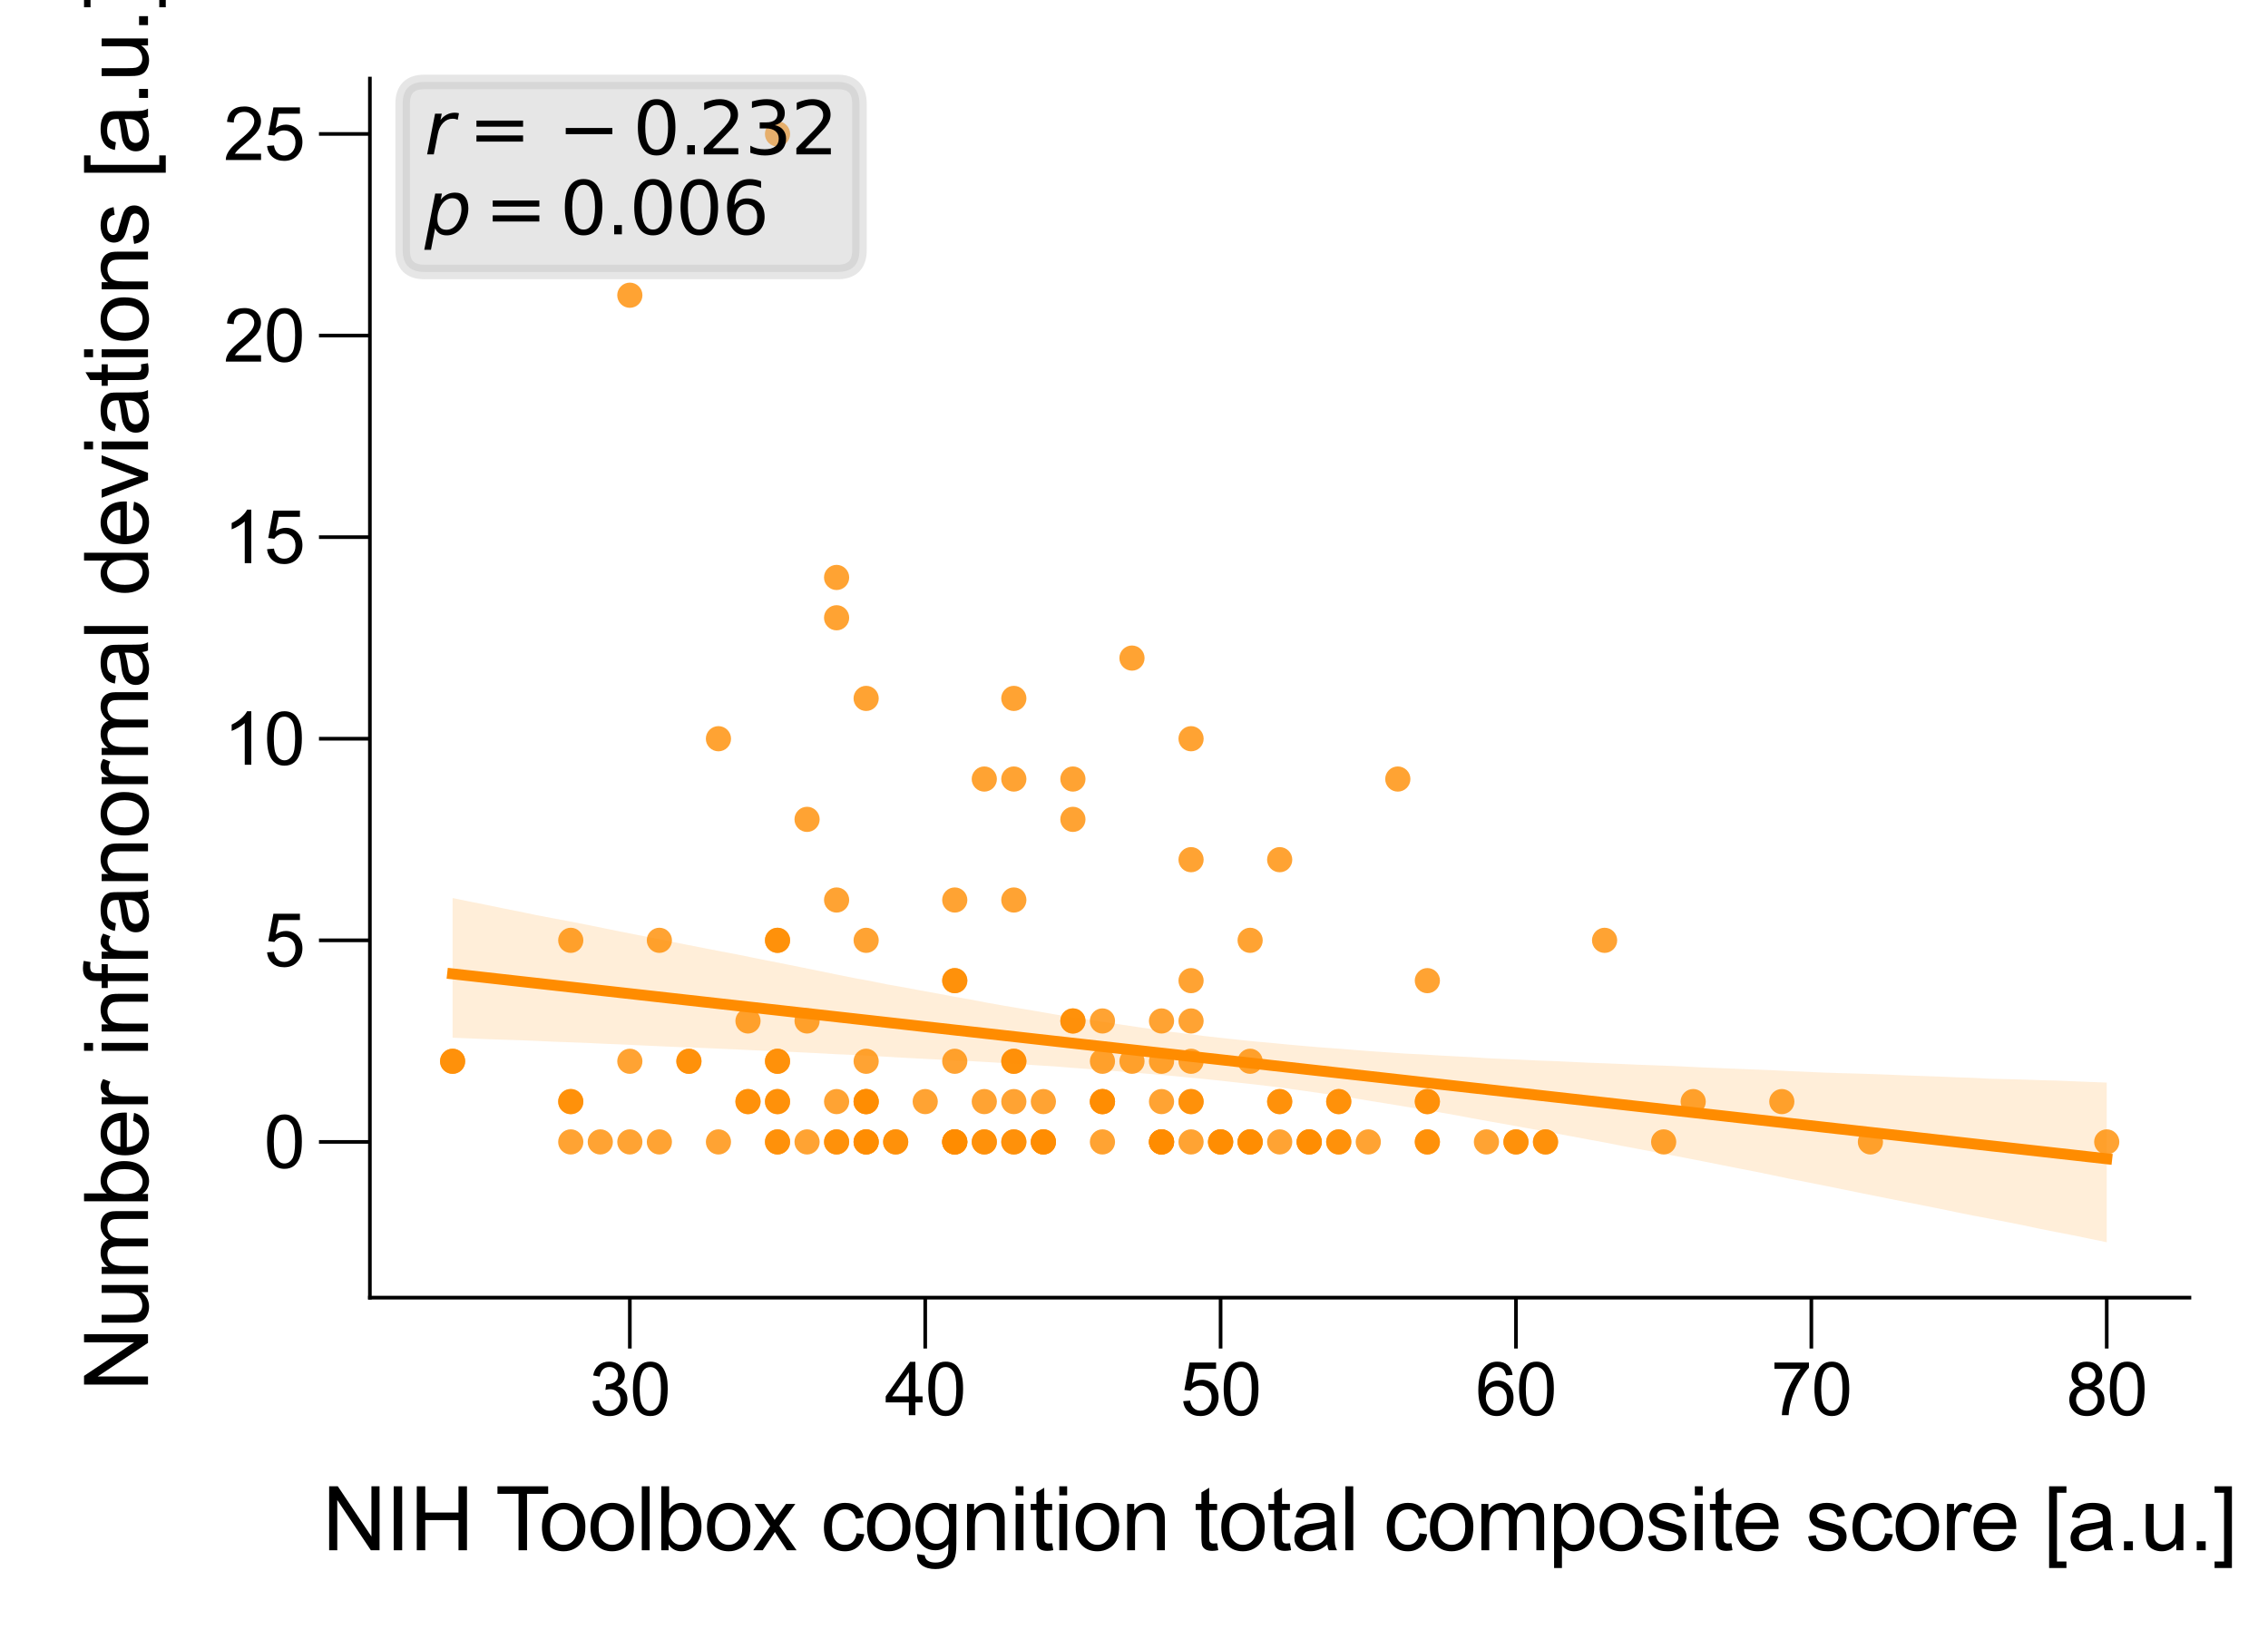 <?xml version="1.0" encoding="utf-8" standalone="no"?>
<!DOCTYPE svg PUBLIC "-//W3C//DTD SVG 1.1//EN"
  "http://www.w3.org/Graphics/SVG/1.1/DTD/svg11.dtd">
<svg xmlns:xlink="http://www.w3.org/1999/xlink" width="155.906pt" height="113.386pt" viewBox="0 0 155.906 113.386" xmlns="http://www.w3.org/2000/svg" version="1.1">
 <defs>
  <style type="text/css">*{stroke-linejoin: round; stroke-linecap: butt}</style>
 </defs>
 <g id="figure_1">
  <g id="patch_1">
   <path d="M 0 113.386 
L 155.906 113.386 
L 155.906 0 
L 0 0 
z
" style="fill: #ffffff"/>
  </g>
  <g id="axes_1">
   <g id="patch_2">
    <path d="M 25.427 89.218 
L 150.506 89.218 
L 150.506 5.4 
L 25.427 5.4 
z
" style="fill: #ffffff"/>
   </g>
   <g id="PathCollection_1">
    <defs>
     <path id="C0_0_335276df03" d="M 0 0.866 
C 0.23 0.866 0.45 0.775 0.612 0.612 
C 0.775 0.45 0.866 0.23 0.866 -0 
C 0.866 -0.23 0.775 -0.45 0.612 -0.612 
C 0.45 -0.775 0.23 -0.866 0 -0.866 
C -0.23 -0.866 -0.45 -0.775 -0.612 -0.612 
C -0.775 -0.45 -0.866 -0.23 -0.866 0 
C -0.866 0.23 -0.775 0.45 -0.612 0.612 
C -0.45 0.775 -0.23 0.866 0 0.866 
z
"/>
    </defs>
    <g clip-path="url(#p52785aaa8c)">
     <use xlink:href="#C0_0_335276df03" x="59.54" y="75.739" style="fill: #ff8c00; fill-opacity: 0.8"/>
    </g>
    <g clip-path="url(#p52785aaa8c)">
     <use xlink:href="#C0_0_335276df03" x="77.814" y="72.967" style="fill: #ff8c00; fill-opacity: 0.8"/>
    </g>
    <g clip-path="url(#p52785aaa8c)">
     <use xlink:href="#C0_0_335276df03" x="106.241" y="78.511" style="fill: #ff8c00; fill-opacity: 0.8"/>
    </g>
    <g clip-path="url(#p52785aaa8c)">
     <use xlink:href="#C0_0_335276df03" x="81.875" y="50.79" style="fill: #ff8c00; fill-opacity: 0.8"/>
    </g>
    <g clip-path="url(#p52785aaa8c)">
     <use xlink:href="#C0_0_335276df03" x="71.723" y="78.511" style="fill: #ff8c00; fill-opacity: 0.8"/>
    </g>
    <g clip-path="url(#p52785aaa8c)">
     <use xlink:href="#C0_0_335276df03" x="57.509" y="75.739" style="fill: #ff8c00; fill-opacity: 0.8"/>
    </g>
    <g clip-path="url(#p52785aaa8c)">
     <use xlink:href="#C0_0_335276df03" x="69.692" y="48.018" style="fill: #ff8c00; fill-opacity: 0.8"/>
    </g>
    <g clip-path="url(#p52785aaa8c)">
     <use xlink:href="#C0_0_335276df03" x="85.936" y="78.511" style="fill: #ff8c00; fill-opacity: 0.8"/>
    </g>
    <g clip-path="url(#p52785aaa8c)">
     <use xlink:href="#C0_0_335276df03" x="83.906" y="78.511" style="fill: #ff8c00; fill-opacity: 0.8"/>
    </g>
    <g clip-path="url(#p52785aaa8c)">
     <use xlink:href="#C0_0_335276df03" x="69.692" y="61.879" style="fill: #ff8c00; fill-opacity: 0.8"/>
    </g>
    <g clip-path="url(#p52785aaa8c)">
     <use xlink:href="#C0_0_335276df03" x="81.875" y="72.967" style="fill: #ff8c00; fill-opacity: 0.8"/>
    </g>
    <g clip-path="url(#p52785aaa8c)">
     <use xlink:href="#C0_0_335276df03" x="59.54" y="78.511" style="fill: #ff8c00; fill-opacity: 0.8"/>
    </g>
    <g clip-path="url(#p52785aaa8c)">
     <use xlink:href="#C0_0_335276df03" x="47.357" y="72.967" style="fill: #ff8c00; fill-opacity: 0.8"/>
    </g>
    <g clip-path="url(#p52785aaa8c)">
     <use xlink:href="#C0_0_335276df03" x="128.576" y="78.511" style="fill: #ff8c00; fill-opacity: 0.8"/>
    </g>
    <g clip-path="url(#p52785aaa8c)">
     <use xlink:href="#C0_0_335276df03" x="89.997" y="78.511" style="fill: #ff8c00; fill-opacity: 0.8"/>
    </g>
    <g clip-path="url(#p52785aaa8c)">
     <use xlink:href="#C0_0_335276df03" x="39.235" y="78.511" style="fill: #ff8c00; fill-opacity: 0.8"/>
    </g>
    <g clip-path="url(#p52785aaa8c)">
     <use xlink:href="#C0_0_335276df03" x="65.631" y="78.511" style="fill: #ff8c00; fill-opacity: 0.8"/>
    </g>
    <g clip-path="url(#p52785aaa8c)">
     <use xlink:href="#C0_0_335276df03" x="89.997" y="78.511" style="fill: #ff8c00; fill-opacity: 0.8"/>
    </g>
    <g clip-path="url(#p52785aaa8c)">
     <use xlink:href="#C0_0_335276df03" x="69.692" y="72.967" style="fill: #ff8c00; fill-opacity: 0.8"/>
    </g>
    <g clip-path="url(#p52785aaa8c)">
     <use xlink:href="#C0_0_335276df03" x="53.448" y="72.967" style="fill: #ff8c00; fill-opacity: 0.8"/>
    </g>
    <g clip-path="url(#p52785aaa8c)">
     <use xlink:href="#C0_0_335276df03" x="59.54" y="64.651" style="fill: #ff8c00; fill-opacity: 0.8"/>
    </g>
    <g clip-path="url(#p52785aaa8c)">
     <use xlink:href="#C0_0_335276df03" x="87.967" y="78.511" style="fill: #ff8c00; fill-opacity: 0.8"/>
    </g>
    <g clip-path="url(#p52785aaa8c)">
     <use xlink:href="#C0_0_335276df03" x="65.631" y="67.423" style="fill: #ff8c00; fill-opacity: 0.8"/>
    </g>
    <g clip-path="url(#p52785aaa8c)">
     <use xlink:href="#C0_0_335276df03" x="53.448" y="64.651" style="fill: #ff8c00; fill-opacity: 0.8"/>
    </g>
    <g clip-path="url(#p52785aaa8c)">
     <use xlink:href="#C0_0_335276df03" x="53.448" y="75.739" style="fill: #ff8c00; fill-opacity: 0.8"/>
    </g>
    <g clip-path="url(#p52785aaa8c)">
     <use xlink:href="#C0_0_335276df03" x="59.54" y="78.511" style="fill: #ff8c00; fill-opacity: 0.8"/>
    </g>
    <g clip-path="url(#p52785aaa8c)">
     <use xlink:href="#C0_0_335276df03" x="69.692" y="75.739" style="fill: #ff8c00; fill-opacity: 0.8"/>
    </g>
    <g clip-path="url(#p52785aaa8c)">
     <use xlink:href="#C0_0_335276df03" x="53.448" y="78.511" style="fill: #ff8c00; fill-opacity: 0.8"/>
    </g>
    <g clip-path="url(#p52785aaa8c)">
     <use xlink:href="#C0_0_335276df03" x="110.302" y="64.651" style="fill: #ff8c00; fill-opacity: 0.8"/>
    </g>
    <g clip-path="url(#p52785aaa8c)">
     <use xlink:href="#C0_0_335276df03" x="57.509" y="78.511" style="fill: #ff8c00; fill-opacity: 0.8"/>
    </g>
    <g clip-path="url(#p52785aaa8c)">
     <use xlink:href="#C0_0_335276df03" x="102.18" y="78.511" style="fill: #ff8c00; fill-opacity: 0.8"/>
    </g>
    <g clip-path="url(#p52785aaa8c)">
     <use xlink:href="#C0_0_335276df03" x="71.723" y="75.739" style="fill: #ff8c00; fill-opacity: 0.8"/>
    </g>
    <g clip-path="url(#p52785aaa8c)">
     <use xlink:href="#C0_0_335276df03" x="69.692" y="53.562" style="fill: #ff8c00; fill-opacity: 0.8"/>
    </g>
    <g clip-path="url(#p52785aaa8c)">
     <use xlink:href="#C0_0_335276df03" x="92.027" y="75.739" style="fill: #ff8c00; fill-opacity: 0.8"/>
    </g>
    <g clip-path="url(#p52785aaa8c)">
     <use xlink:href="#C0_0_335276df03" x="39.235" y="64.651" style="fill: #ff8c00; fill-opacity: 0.8"/>
    </g>
    <g clip-path="url(#p52785aaa8c)">
     <use xlink:href="#C0_0_335276df03" x="53.448" y="75.739" style="fill: #ff8c00; fill-opacity: 0.8"/>
    </g>
    <g clip-path="url(#p52785aaa8c)">
     <use xlink:href="#C0_0_335276df03" x="51.418" y="75.739" style="fill: #ff8c00; fill-opacity: 0.8"/>
    </g>
    <g clip-path="url(#p52785aaa8c)">
     <use xlink:href="#C0_0_335276df03" x="49.387" y="78.511" style="fill: #ff8c00; fill-opacity: 0.8"/>
    </g>
    <g clip-path="url(#p52785aaa8c)">
     <use xlink:href="#C0_0_335276df03" x="98.119" y="78.511" style="fill: #ff8c00; fill-opacity: 0.8"/>
    </g>
    <g clip-path="url(#p52785aaa8c)">
     <use xlink:href="#C0_0_335276df03" x="65.631" y="78.511" style="fill: #ff8c00; fill-opacity: 0.8"/>
    </g>
    <g clip-path="url(#p52785aaa8c)">
     <use xlink:href="#C0_0_335276df03" x="57.509" y="78.511" style="fill: #ff8c00; fill-opacity: 0.8"/>
    </g>
    <g clip-path="url(#p52785aaa8c)">
     <use xlink:href="#C0_0_335276df03" x="53.448" y="72.967" style="fill: #ff8c00; fill-opacity: 0.8"/>
    </g>
    <g clip-path="url(#p52785aaa8c)">
     <use xlink:href="#C0_0_335276df03" x="75.784" y="78.511" style="fill: #ff8c00; fill-opacity: 0.8"/>
    </g>
    <g clip-path="url(#p52785aaa8c)">
     <use xlink:href="#C0_0_335276df03" x="144.82" y="78.511" style="fill: #ff8c00; fill-opacity: 0.8"/>
    </g>
    <g clip-path="url(#p52785aaa8c)">
     <use xlink:href="#C0_0_335276df03" x="41.265" y="78.511" style="fill: #ff8c00; fill-opacity: 0.8"/>
    </g>
    <g clip-path="url(#p52785aaa8c)">
     <use xlink:href="#C0_0_335276df03" x="67.662" y="53.562" style="fill: #ff8c00; fill-opacity: 0.8"/>
    </g>
    <g clip-path="url(#p52785aaa8c)">
     <use xlink:href="#C0_0_335276df03" x="39.235" y="75.739" style="fill: #ff8c00; fill-opacity: 0.8"/>
    </g>
    <g clip-path="url(#p52785aaa8c)">
     <use xlink:href="#C0_0_335276df03" x="65.631" y="67.423" style="fill: #ff8c00; fill-opacity: 0.8"/>
    </g>
    <g clip-path="url(#p52785aaa8c)">
     <use xlink:href="#C0_0_335276df03" x="79.845" y="72.967" style="fill: #ff8c00; fill-opacity: 0.8"/>
    </g>
    <g clip-path="url(#p52785aaa8c)">
     <use xlink:href="#C0_0_335276df03" x="49.387" y="50.79" style="fill: #ff8c00; fill-opacity: 0.8"/>
    </g>
    <g clip-path="url(#p52785aaa8c)">
     <use xlink:href="#C0_0_335276df03" x="87.967" y="75.739" style="fill: #ff8c00; fill-opacity: 0.8"/>
    </g>
    <g clip-path="url(#p52785aaa8c)">
     <use xlink:href="#C0_0_335276df03" x="81.875" y="78.511" style="fill: #ff8c00; fill-opacity: 0.8"/>
    </g>
    <g clip-path="url(#p52785aaa8c)">
     <use xlink:href="#C0_0_335276df03" x="31.113" y="72.967" style="fill: #ff8c00; fill-opacity: 0.8"/>
    </g>
    <g clip-path="url(#p52785aaa8c)">
     <use xlink:href="#C0_0_335276df03" x="43.296" y="78.511" style="fill: #ff8c00; fill-opacity: 0.8"/>
    </g>
    <g clip-path="url(#p52785aaa8c)">
     <use xlink:href="#C0_0_335276df03" x="122.485" y="75.739" style="fill: #ff8c00; fill-opacity: 0.8"/>
    </g>
    <g clip-path="url(#p52785aaa8c)">
     <use xlink:href="#C0_0_335276df03" x="92.027" y="78.511" style="fill: #ff8c00; fill-opacity: 0.8"/>
    </g>
    <g clip-path="url(#p52785aaa8c)">
     <use xlink:href="#C0_0_335276df03" x="61.57" y="78.511" style="fill: #ff8c00; fill-opacity: 0.8"/>
    </g>
    <g clip-path="url(#p52785aaa8c)">
     <use xlink:href="#C0_0_335276df03" x="81.875" y="75.739" style="fill: #ff8c00; fill-opacity: 0.8"/>
    </g>
    <g clip-path="url(#p52785aaa8c)">
     <use xlink:href="#C0_0_335276df03" x="59.54" y="75.739" style="fill: #ff8c00; fill-opacity: 0.8"/>
    </g>
    <g clip-path="url(#p52785aaa8c)">
     <use xlink:href="#C0_0_335276df03" x="92.027" y="78.511" style="fill: #ff8c00; fill-opacity: 0.8"/>
    </g>
    <g clip-path="url(#p52785aaa8c)">
     <use xlink:href="#C0_0_335276df03" x="77.814" y="45.246" style="fill: #ff8c00; fill-opacity: 0.8"/>
    </g>
    <g clip-path="url(#p52785aaa8c)">
     <use xlink:href="#C0_0_335276df03" x="55.479" y="56.334" style="fill: #ff8c00; fill-opacity: 0.8"/>
    </g>
    <g clip-path="url(#p52785aaa8c)">
     <use xlink:href="#C0_0_335276df03" x="98.119" y="78.511" style="fill: #ff8c00; fill-opacity: 0.8"/>
    </g>
    <g clip-path="url(#p52785aaa8c)">
     <use xlink:href="#C0_0_335276df03" x="73.753" y="56.334" style="fill: #ff8c00; fill-opacity: 0.8"/>
    </g>
    <g clip-path="url(#p52785aaa8c)">
     <use xlink:href="#C0_0_335276df03" x="69.692" y="78.511" style="fill: #ff8c00; fill-opacity: 0.8"/>
    </g>
    <g clip-path="url(#p52785aaa8c)">
     <use xlink:href="#C0_0_335276df03" x="83.906" y="78.511" style="fill: #ff8c00; fill-opacity: 0.8"/>
    </g>
    <g clip-path="url(#p52785aaa8c)">
     <use xlink:href="#C0_0_335276df03" x="51.418" y="70.195" style="fill: #ff8c00; fill-opacity: 0.8"/>
    </g>
    <g clip-path="url(#p52785aaa8c)">
     <use xlink:href="#C0_0_335276df03" x="79.845" y="70.195" style="fill: #ff8c00; fill-opacity: 0.8"/>
    </g>
    <g clip-path="url(#p52785aaa8c)">
     <use xlink:href="#C0_0_335276df03" x="75.784" y="75.739" style="fill: #ff8c00; fill-opacity: 0.8"/>
    </g>
    <g clip-path="url(#p52785aaa8c)">
     <use xlink:href="#C0_0_335276df03" x="73.753" y="70.195" style="fill: #ff8c00; fill-opacity: 0.8"/>
    </g>
    <g clip-path="url(#p52785aaa8c)">
     <use xlink:href="#C0_0_335276df03" x="55.479" y="70.195" style="fill: #ff8c00; fill-opacity: 0.8"/>
    </g>
    <g clip-path="url(#p52785aaa8c)">
     <use xlink:href="#C0_0_335276df03" x="71.723" y="78.511" style="fill: #ff8c00; fill-opacity: 0.8"/>
    </g>
    <g clip-path="url(#p52785aaa8c)">
     <use xlink:href="#C0_0_335276df03" x="75.784" y="75.739" style="fill: #ff8c00; fill-opacity: 0.8"/>
    </g>
    <g clip-path="url(#p52785aaa8c)">
     <use xlink:href="#C0_0_335276df03" x="79.845" y="78.511" style="fill: #ff8c00; fill-opacity: 0.8"/>
    </g>
    <g clip-path="url(#p52785aaa8c)">
     <use xlink:href="#C0_0_335276df03" x="85.936" y="78.511" style="fill: #ff8c00; fill-opacity: 0.8"/>
    </g>
    <g clip-path="url(#p52785aaa8c)">
     <use xlink:href="#C0_0_335276df03" x="65.631" y="61.879" style="fill: #ff8c00; fill-opacity: 0.8"/>
    </g>
    <g clip-path="url(#p52785aaa8c)">
     <use xlink:href="#C0_0_335276df03" x="31.113" y="72.967" style="fill: #ff8c00; fill-opacity: 0.8"/>
    </g>
    <g clip-path="url(#p52785aaa8c)">
     <use xlink:href="#C0_0_335276df03" x="94.058" y="78.511" style="fill: #ff8c00; fill-opacity: 0.8"/>
    </g>
    <g clip-path="url(#p52785aaa8c)">
     <use xlink:href="#C0_0_335276df03" x="104.21" y="78.511" style="fill: #ff8c00; fill-opacity: 0.8"/>
    </g>
    <g clip-path="url(#p52785aaa8c)">
     <use xlink:href="#C0_0_335276df03" x="59.54" y="48.018" style="fill: #ff8c00; fill-opacity: 0.8"/>
    </g>
    <g clip-path="url(#p52785aaa8c)">
     <use xlink:href="#C0_0_335276df03" x="89.997" y="78.511" style="fill: #ff8c00; fill-opacity: 0.8"/>
    </g>
    <g clip-path="url(#p52785aaa8c)">
     <use xlink:href="#C0_0_335276df03" x="39.235" y="75.739" style="fill: #ff8c00; fill-opacity: 0.8"/>
    </g>
    <g clip-path="url(#p52785aaa8c)">
     <use xlink:href="#C0_0_335276df03" x="81.875" y="59.106" style="fill: #ff8c00; fill-opacity: 0.8"/>
    </g>
    <g clip-path="url(#p52785aaa8c)">
     <use xlink:href="#C0_0_335276df03" x="69.692" y="78.511" style="fill: #ff8c00; fill-opacity: 0.8"/>
    </g>
    <g clip-path="url(#p52785aaa8c)">
     <use xlink:href="#C0_0_335276df03" x="53.448" y="78.511" style="fill: #ff8c00; fill-opacity: 0.8"/>
    </g>
    <g clip-path="url(#p52785aaa8c)">
     <use xlink:href="#C0_0_335276df03" x="85.936" y="64.651" style="fill: #ff8c00; fill-opacity: 0.8"/>
    </g>
    <g clip-path="url(#p52785aaa8c)">
     <use xlink:href="#C0_0_335276df03" x="69.692" y="72.967" style="fill: #ff8c00; fill-opacity: 0.8"/>
    </g>
    <g clip-path="url(#p52785aaa8c)">
     <use xlink:href="#C0_0_335276df03" x="57.509" y="39.702" style="fill: #ff8c00; fill-opacity: 0.8"/>
    </g>
    <g clip-path="url(#p52785aaa8c)">
     <use xlink:href="#C0_0_335276df03" x="59.54" y="78.511" style="fill: #ff8c00; fill-opacity: 0.8"/>
    </g>
    <g clip-path="url(#p52785aaa8c)">
     <use xlink:href="#C0_0_335276df03" x="65.631" y="78.511" style="fill: #ff8c00; fill-opacity: 0.8"/>
    </g>
    <g clip-path="url(#p52785aaa8c)">
     <use xlink:href="#C0_0_335276df03" x="98.119" y="75.739" style="fill: #ff8c00; fill-opacity: 0.8"/>
    </g>
    <g clip-path="url(#p52785aaa8c)">
     <use xlink:href="#C0_0_335276df03" x="85.936" y="72.967" style="fill: #ff8c00; fill-opacity: 0.8"/>
    </g>
    <g clip-path="url(#p52785aaa8c)">
     <use xlink:href="#C0_0_335276df03" x="53.448" y="64.651" style="fill: #ff8c00; fill-opacity: 0.8"/>
    </g>
    <g clip-path="url(#p52785aaa8c)">
     <use xlink:href="#C0_0_335276df03" x="71.723" y="78.511" style="fill: #ff8c00; fill-opacity: 0.8"/>
    </g>
    <g clip-path="url(#p52785aaa8c)">
     <use xlink:href="#C0_0_335276df03" x="87.967" y="59.106" style="fill: #ff8c00; fill-opacity: 0.8"/>
    </g>
    <g clip-path="url(#p52785aaa8c)">
     <use xlink:href="#C0_0_335276df03" x="79.845" y="78.511" style="fill: #ff8c00; fill-opacity: 0.8"/>
    </g>
    <g clip-path="url(#p52785aaa8c)">
     <use xlink:href="#C0_0_335276df03" x="67.662" y="78.511" style="fill: #ff8c00; fill-opacity: 0.8"/>
    </g>
    <g clip-path="url(#p52785aaa8c)">
     <use xlink:href="#C0_0_335276df03" x="59.54" y="72.967" style="fill: #ff8c00; fill-opacity: 0.8"/>
    </g>
    <g clip-path="url(#p52785aaa8c)">
     <use xlink:href="#C0_0_335276df03" x="73.753" y="53.562" style="fill: #ff8c00; fill-opacity: 0.8"/>
    </g>
    <g clip-path="url(#p52785aaa8c)">
     <use xlink:href="#C0_0_335276df03" x="85.936" y="78.511" style="fill: #ff8c00; fill-opacity: 0.8"/>
    </g>
    <g clip-path="url(#p52785aaa8c)">
     <use xlink:href="#C0_0_335276df03" x="57.509" y="61.879" style="fill: #ff8c00; fill-opacity: 0.8"/>
    </g>
    <g clip-path="url(#p52785aaa8c)">
     <use xlink:href="#C0_0_335276df03" x="104.21" y="78.511" style="fill: #ff8c00; fill-opacity: 0.8"/>
    </g>
    <g clip-path="url(#p52785aaa8c)">
     <use xlink:href="#C0_0_335276df03" x="51.418" y="75.739" style="fill: #ff8c00; fill-opacity: 0.8"/>
    </g>
    <g clip-path="url(#p52785aaa8c)">
     <use xlink:href="#C0_0_335276df03" x="92.027" y="75.739" style="fill: #ff8c00; fill-opacity: 0.8"/>
    </g>
    <g clip-path="url(#p52785aaa8c)">
     <use xlink:href="#C0_0_335276df03" x="65.631" y="78.511" style="fill: #ff8c00; fill-opacity: 0.8"/>
    </g>
    <g clip-path="url(#p52785aaa8c)">
     <use xlink:href="#C0_0_335276df03" x="67.662" y="78.511" style="fill: #ff8c00; fill-opacity: 0.8"/>
    </g>
    <g clip-path="url(#p52785aaa8c)">
     <use xlink:href="#C0_0_335276df03" x="79.845" y="78.511" style="fill: #ff8c00; fill-opacity: 0.8"/>
    </g>
    <g clip-path="url(#p52785aaa8c)">
     <use xlink:href="#C0_0_335276df03" x="106.241" y="78.511" style="fill: #ff8c00; fill-opacity: 0.8"/>
    </g>
    <g clip-path="url(#p52785aaa8c)">
     <use xlink:href="#C0_0_335276df03" x="65.631" y="72.967" style="fill: #ff8c00; fill-opacity: 0.8"/>
    </g>
    <g clip-path="url(#p52785aaa8c)">
     <use xlink:href="#C0_0_335276df03" x="47.357" y="72.967" style="fill: #ff8c00; fill-opacity: 0.8"/>
    </g>
    <g clip-path="url(#p52785aaa8c)">
     <use xlink:href="#C0_0_335276df03" x="98.119" y="67.423" style="fill: #ff8c00; fill-opacity: 0.8"/>
    </g>
    <g clip-path="url(#p52785aaa8c)">
     <use xlink:href="#C0_0_335276df03" x="63.601" y="75.739" style="fill: #ff8c00; fill-opacity: 0.8"/>
    </g>
    <g clip-path="url(#p52785aaa8c)">
     <use xlink:href="#C0_0_335276df03" x="45.326" y="64.651" style="fill: #ff8c00; fill-opacity: 0.8"/>
    </g>
    <g clip-path="url(#p52785aaa8c)">
     <use xlink:href="#C0_0_335276df03" x="87.967" y="75.739" style="fill: #ff8c00; fill-opacity: 0.8"/>
    </g>
    <g clip-path="url(#p52785aaa8c)">
     <use xlink:href="#C0_0_335276df03" x="45.326" y="78.511" style="fill: #ff8c00; fill-opacity: 0.8"/>
    </g>
    <g clip-path="url(#p52785aaa8c)">
     <use xlink:href="#C0_0_335276df03" x="43.296" y="20.298" style="fill: #ff8c00; fill-opacity: 0.8"/>
    </g>
    <g clip-path="url(#p52785aaa8c)">
     <use xlink:href="#C0_0_335276df03" x="81.875" y="75.739" style="fill: #ff8c00; fill-opacity: 0.8"/>
    </g>
    <g clip-path="url(#p52785aaa8c)">
     <use xlink:href="#C0_0_335276df03" x="57.509" y="42.474" style="fill: #ff8c00; fill-opacity: 0.8"/>
    </g>
    <g clip-path="url(#p52785aaa8c)">
     <use xlink:href="#C0_0_335276df03" x="55.479" y="78.511" style="fill: #ff8c00; fill-opacity: 0.8"/>
    </g>
    <g clip-path="url(#p52785aaa8c)">
     <use xlink:href="#C0_0_335276df03" x="83.906" y="78.511" style="fill: #ff8c00; fill-opacity: 0.8"/>
    </g>
    <g clip-path="url(#p52785aaa8c)">
     <use xlink:href="#C0_0_335276df03" x="75.784" y="70.195" style="fill: #ff8c00; fill-opacity: 0.8"/>
    </g>
    <g clip-path="url(#p52785aaa8c)">
     <use xlink:href="#C0_0_335276df03" x="61.57" y="78.511" style="fill: #ff8c00; fill-opacity: 0.8"/>
    </g>
    <g clip-path="url(#p52785aaa8c)">
     <use xlink:href="#C0_0_335276df03" x="43.296" y="72.967" style="fill: #ff8c00; fill-opacity: 0.8"/>
    </g>
    <g clip-path="url(#p52785aaa8c)">
     <use xlink:href="#C0_0_335276df03" x="67.662" y="75.739" style="fill: #ff8c00; fill-opacity: 0.8"/>
    </g>
    <g clip-path="url(#p52785aaa8c)">
     <use xlink:href="#C0_0_335276df03" x="96.088" y="53.562" style="fill: #ff8c00; fill-opacity: 0.8"/>
    </g>
    <g clip-path="url(#p52785aaa8c)">
     <use xlink:href="#C0_0_335276df03" x="79.845" y="78.511" style="fill: #ff8c00; fill-opacity: 0.8"/>
    </g>
    <g clip-path="url(#p52785aaa8c)">
     <use xlink:href="#C0_0_335276df03" x="59.54" y="75.739" style="fill: #ff8c00; fill-opacity: 0.8"/>
    </g>
    <g clip-path="url(#p52785aaa8c)">
     <use xlink:href="#C0_0_335276df03" x="116.393" y="75.739" style="fill: #ff8c00; fill-opacity: 0.8"/>
    </g>
    <g clip-path="url(#p52785aaa8c)">
     <use xlink:href="#C0_0_335276df03" x="75.784" y="72.967" style="fill: #ff8c00; fill-opacity: 0.8"/>
    </g>
    <g clip-path="url(#p52785aaa8c)">
     <use xlink:href="#C0_0_335276df03" x="81.875" y="67.423" style="fill: #ff8c00; fill-opacity: 0.8"/>
    </g>
    <g clip-path="url(#p52785aaa8c)">
     <use xlink:href="#C0_0_335276df03" x="81.875" y="70.195" style="fill: #ff8c00; fill-opacity: 0.8"/>
    </g>
    <g clip-path="url(#p52785aaa8c)">
     <use xlink:href="#C0_0_335276df03" x="53.448" y="9.21" style="fill: #ff8c00; fill-opacity: 0.8"/>
    </g>
    <g clip-path="url(#p52785aaa8c)">
     <use xlink:href="#C0_0_335276df03" x="114.363" y="78.511" style="fill: #ff8c00; fill-opacity: 0.8"/>
    </g>
    <g clip-path="url(#p52785aaa8c)">
     <use xlink:href="#C0_0_335276df03" x="73.753" y="70.195" style="fill: #ff8c00; fill-opacity: 0.8"/>
    </g>
    <g clip-path="url(#p52785aaa8c)">
     <use xlink:href="#C0_0_335276df03" x="79.845" y="75.739" style="fill: #ff8c00; fill-opacity: 0.8"/>
    </g>
    <g clip-path="url(#p52785aaa8c)">
     <use xlink:href="#C0_0_335276df03" x="75.784" y="75.739" style="fill: #ff8c00; fill-opacity: 0.8"/>
    </g>
    <g clip-path="url(#p52785aaa8c)">
     <use xlink:href="#C0_0_335276df03" x="98.119" y="75.739" style="fill: #ff8c00; fill-opacity: 0.8"/>
    </g>
   </g>
   <g id="PolyCollection_1">
    <path d="M 31.113 61.744 
L 31.113 71.347 
L 32.261 71.395 
L 33.41 71.442 
L 34.559 71.482 
L 35.707 71.518 
L 36.856 71.564 
L 38.004 71.618 
L 39.153 71.66 
L 40.301 71.703 
L 41.45 71.759 
L 42.598 71.804 
L 43.747 71.86 
L 44.896 71.911 
L 46.044 71.964 
L 47.193 72.013 
L 48.341 72.051 
L 49.49 72.103 
L 50.638 72.154 
L 51.787 72.209 
L 52.935 72.256 
L 54.084 72.306 
L 55.233 72.362 
L 56.381 72.419 
L 57.53 72.482 
L 58.678 72.53 
L 59.827 72.592 
L 60.975 72.657 
L 62.124 72.724 
L 63.273 72.785 
L 64.421 72.843 
L 65.57 72.905 
L 66.718 72.955 
L 67.867 73.021 
L 69.015 73.09 
L 70.164 73.167 
L 71.312 73.246 
L 72.461 73.316 
L 73.61 73.409 
L 74.758 73.493 
L 75.907 73.582 
L 77.055 73.673 
L 78.204 73.767 
L 79.352 73.866 
L 80.501 73.964 
L 81.649 74.074 
L 82.798 74.186 
L 83.947 74.306 
L 85.095 74.434 
L 86.244 74.559 
L 87.392 74.696 
L 88.541 74.849 
L 89.689 75.005 
L 90.838 75.17 
L 91.986 75.334 
L 93.135 75.516 
L 94.284 75.708 
L 95.432 75.891 
L 96.581 76.083 
L 97.729 76.27 
L 98.878 76.463 
L 100.026 76.665 
L 101.175 76.881 
L 102.323 77.089 
L 103.472 77.292 
L 104.621 77.5 
L 105.769 77.71 
L 106.918 77.922 
L 108.066 78.135 
L 109.215 78.349 
L 110.363 78.559 
L 111.512 78.787 
L 112.661 79.003 
L 113.809 79.221 
L 114.958 79.438 
L 116.106 79.658 
L 117.255 79.882 
L 118.403 80.114 
L 119.552 80.34 
L 120.7 80.561 
L 121.849 80.801 
L 122.998 81.04 
L 124.146 81.265 
L 125.295 81.493 
L 126.443 81.726 
L 127.592 81.96 
L 128.74 82.193 
L 129.889 82.422 
L 131.037 82.651 
L 132.186 82.876 
L 133.335 83.105 
L 134.483 83.344 
L 135.632 83.575 
L 136.78 83.79 
L 137.929 84.013 
L 139.077 84.242 
L 140.226 84.486 
L 141.374 84.713 
L 142.523 84.935 
L 143.672 85.172 
L 144.82 85.408 
L 144.82 74.431 
L 144.82 74.431 
L 143.672 74.388 
L 142.523 74.341 
L 141.374 74.293 
L 140.226 74.264 
L 139.077 74.224 
L 137.929 74.193 
L 136.78 74.165 
L 135.632 74.105 
L 134.483 74.068 
L 133.335 74.017 
L 132.186 73.98 
L 131.037 73.939 
L 129.889 73.889 
L 128.74 73.847 
L 127.592 73.809 
L 126.443 73.78 
L 125.295 73.741 
L 124.146 73.689 
L 122.998 73.64 
L 121.849 73.581 
L 120.7 73.535 
L 119.552 73.491 
L 118.403 73.444 
L 117.255 73.398 
L 116.106 73.344 
L 114.958 73.289 
L 113.809 73.247 
L 112.661 73.206 
L 111.512 73.155 
L 110.363 73.108 
L 109.215 73.065 
L 108.066 73.012 
L 106.918 72.958 
L 105.769 72.916 
L 104.621 72.862 
L 103.472 72.812 
L 102.323 72.76 
L 101.175 72.685 
L 100.026 72.625 
L 98.878 72.563 
L 97.729 72.492 
L 96.581 72.437 
L 95.432 72.357 
L 94.284 72.279 
L 93.135 72.189 
L 91.986 72.096 
L 90.838 72.015 
L 89.689 71.918 
L 88.541 71.817 
L 87.392 71.704 
L 86.244 71.603 
L 85.095 71.482 
L 83.947 71.359 
L 82.798 71.232 
L 81.649 71.083 
L 80.501 70.942 
L 79.352 70.776 
L 78.204 70.613 
L 77.055 70.443 
L 75.907 70.27 
L 74.758 70.099 
L 73.61 69.921 
L 72.461 69.734 
L 71.312 69.534 
L 70.164 69.339 
L 69.015 69.145 
L 67.867 68.942 
L 66.718 68.722 
L 65.57 68.521 
L 64.421 68.303 
L 63.273 68.097 
L 62.124 67.881 
L 60.975 67.68 
L 59.827 67.447 
L 58.678 67.237 
L 57.53 67.006 
L 56.381 66.77 
L 55.233 66.536 
L 54.084 66.306 
L 52.935 66.077 
L 51.787 65.848 
L 50.638 65.616 
L 49.49 65.398 
L 48.341 65.174 
L 47.193 64.95 
L 46.044 64.723 
L 44.896 64.49 
L 43.747 64.266 
L 42.598 64.039 
L 41.45 63.805 
L 40.301 63.572 
L 39.153 63.347 
L 38.004 63.133 
L 36.856 62.914 
L 35.707 62.675 
L 34.559 62.445 
L 33.41 62.209 
L 32.261 61.98 
L 31.113 61.744 
z
" clip-path="url(#p52785aaa8c)" style="fill: #ff8c00; fill-opacity: 0.15"/>
   </g>
   <g id="matplotlib.axis_1">
    <g id="xtick_1">
     <g id="line2d_1">
      <defs>
       <path id="m1194f5c963" d="M 0 0 
L 0 3.5 
" style="stroke: #000000; stroke-width: 0.25"/>
      </defs>
      <g>
       <use xlink:href="#m1194f5c963" x="43.296" y="89.218" style="stroke: #000000; stroke-width: 0.25"/>
      </g>
     </g>
     <g id="text_1">
      <!-- 30 -->
      <g transform="translate(40.515 97.297) scale(0.05 -0.05)">
       <defs>
        <path id="ArialMT-33" d="M 269 1209 
L 831 1284 
Q 928 806 1161 595 
Q 1394 384 1728 384 
Q 2125 384 2398 659 
Q 2672 934 2672 1341 
Q 2672 1728 2419 1979 
Q 2166 2231 1775 2231 
Q 1616 2231 1378 2169 
L 1441 2663 
Q 1497 2656 1531 2656 
Q 1891 2656 2178 2843 
Q 2466 3031 2466 3422 
Q 2466 3731 2256 3934 
Q 2047 4138 1716 4138 
Q 1388 4138 1169 3931 
Q 950 3725 888 3313 
L 325 3413 
Q 428 3978 793 4289 
Q 1159 4600 1703 4600 
Q 2078 4600 2393 4439 
Q 2709 4278 2876 4000 
Q 3044 3722 3044 3409 
Q 3044 3113 2884 2869 
Q 2725 2625 2413 2481 
Q 2819 2388 3044 2092 
Q 3269 1797 3269 1353 
Q 3269 753 2831 336 
Q 2394 -81 1725 -81 
Q 1122 -81 723 278 
Q 325 638 269 1209 
z
" transform="scale(0.016)"/>
        <path id="ArialMT-30" d="M 266 2259 
Q 266 3072 433 3567 
Q 600 4063 929 4331 
Q 1259 4600 1759 4600 
Q 2128 4600 2406 4451 
Q 2684 4303 2865 4023 
Q 3047 3744 3150 3342 
Q 3253 2941 3253 2259 
Q 3253 1453 3087 958 
Q 2922 463 2592 192 
Q 2263 -78 1759 -78 
Q 1097 -78 719 397 
Q 266 969 266 2259 
z
M 844 2259 
Q 844 1131 1108 757 
Q 1372 384 1759 384 
Q 2147 384 2411 759 
Q 2675 1134 2675 2259 
Q 2675 3391 2411 3762 
Q 2147 4134 1753 4134 
Q 1366 4134 1134 3806 
Q 844 3388 844 2259 
z
" transform="scale(0.016)"/>
       </defs>
       <use xlink:href="#ArialMT-33"/>
       <use xlink:href="#ArialMT-30" x="55.615"/>
      </g>
     </g>
    </g>
    <g id="xtick_2">
     <g id="line2d_2">
      <g>
       <use xlink:href="#m1194f5c963" x="63.601" y="89.218" style="stroke: #000000; stroke-width: 0.25"/>
      </g>
     </g>
     <g id="text_2">
      <!-- 40 -->
      <g transform="translate(60.82 97.297) scale(0.05 -0.05)">
       <defs>
        <path id="ArialMT-34" d="M 2069 0 
L 2069 1097 
L 81 1097 
L 81 1613 
L 2172 4581 
L 2631 4581 
L 2631 1613 
L 3250 1613 
L 3250 1097 
L 2631 1097 
L 2631 0 
L 2069 0 
z
M 2069 1613 
L 2069 3678 
L 634 1613 
L 2069 1613 
z
" transform="scale(0.016)"/>
       </defs>
       <use xlink:href="#ArialMT-34"/>
       <use xlink:href="#ArialMT-30" x="55.615"/>
      </g>
     </g>
    </g>
    <g id="xtick_3">
     <g id="line2d_3">
      <g>
       <use xlink:href="#m1194f5c963" x="83.906" y="89.218" style="stroke: #000000; stroke-width: 0.25"/>
      </g>
     </g>
     <g id="text_3">
      <!-- 50 -->
      <g transform="translate(81.125 97.297) scale(0.05 -0.05)">
       <defs>
        <path id="ArialMT-35" d="M 266 1200 
L 856 1250 
Q 922 819 1161 601 
Q 1400 384 1738 384 
Q 2144 384 2425 690 
Q 2706 997 2706 1503 
Q 2706 1984 2436 2262 
Q 2166 2541 1728 2541 
Q 1456 2541 1237 2417 
Q 1019 2294 894 2097 
L 366 2166 
L 809 4519 
L 3088 4519 
L 3088 3981 
L 1259 3981 
L 1013 2750 
Q 1425 3038 1878 3038 
Q 2478 3038 2890 2622 
Q 3303 2206 3303 1553 
Q 3303 931 2941 478 
Q 2500 -78 1738 -78 
Q 1113 -78 717 272 
Q 322 622 266 1200 
z
" transform="scale(0.016)"/>
       </defs>
       <use xlink:href="#ArialMT-35"/>
       <use xlink:href="#ArialMT-30" x="55.615"/>
      </g>
     </g>
    </g>
    <g id="xtick_4">
     <g id="line2d_4">
      <g>
       <use xlink:href="#m1194f5c963" x="104.21" y="89.218" style="stroke: #000000; stroke-width: 0.25"/>
      </g>
     </g>
     <g id="text_4">
      <!-- 60 -->
      <g transform="translate(101.43 97.297) scale(0.05 -0.05)">
       <defs>
        <path id="ArialMT-36" d="M 3184 3459 
L 2625 3416 
Q 2550 3747 2413 3897 
Q 2184 4138 1850 4138 
Q 1581 4138 1378 3988 
Q 1113 3794 959 3422 
Q 806 3050 800 2363 
Q 1003 2672 1297 2822 
Q 1591 2972 1913 2972 
Q 2475 2972 2870 2558 
Q 3266 2144 3266 1488 
Q 3266 1056 3080 686 
Q 2894 316 2569 119 
Q 2244 -78 1831 -78 
Q 1128 -78 684 439 
Q 241 956 241 2144 
Q 241 3472 731 4075 
Q 1159 4600 1884 4600 
Q 2425 4600 2770 4297 
Q 3116 3994 3184 3459 
z
M 888 1484 
Q 888 1194 1011 928 
Q 1134 663 1356 523 
Q 1578 384 1822 384 
Q 2178 384 2434 671 
Q 2691 959 2691 1453 
Q 2691 1928 2437 2201 
Q 2184 2475 1800 2475 
Q 1419 2475 1153 2201 
Q 888 1928 888 1484 
z
" transform="scale(0.016)"/>
       </defs>
       <use xlink:href="#ArialMT-36"/>
       <use xlink:href="#ArialMT-30" x="55.615"/>
      </g>
     </g>
    </g>
    <g id="xtick_5">
     <g id="line2d_5">
      <g>
       <use xlink:href="#m1194f5c963" x="124.515" y="89.218" style="stroke: #000000; stroke-width: 0.25"/>
      </g>
     </g>
     <g id="text_5">
      <!-- 70 -->
      <g transform="translate(121.735 97.297) scale(0.05 -0.05)">
       <defs>
        <path id="ArialMT-37" d="M 303 3981 
L 303 4522 
L 3269 4522 
L 3269 4084 
Q 2831 3619 2401 2847 
Q 1972 2075 1738 1259 
Q 1569 684 1522 0 
L 944 0 
Q 953 541 1156 1306 
Q 1359 2072 1739 2783 
Q 2119 3494 2547 3981 
L 303 3981 
z
" transform="scale(0.016)"/>
       </defs>
       <use xlink:href="#ArialMT-37"/>
       <use xlink:href="#ArialMT-30" x="55.615"/>
      </g>
     </g>
    </g>
    <g id="xtick_6">
     <g id="line2d_6">
      <g>
       <use xlink:href="#m1194f5c963" x="144.82" y="89.218" style="stroke: #000000; stroke-width: 0.25"/>
      </g>
     </g>
     <g id="text_6">
      <!-- 80 -->
      <g transform="translate(142.04 97.297) scale(0.05 -0.05)">
       <defs>
        <path id="ArialMT-38" d="M 1131 2484 
Q 781 2613 612 2850 
Q 444 3088 444 3419 
Q 444 3919 803 4259 
Q 1163 4600 1759 4600 
Q 2359 4600 2725 4251 
Q 3091 3903 3091 3403 
Q 3091 3084 2923 2848 
Q 2756 2613 2416 2484 
Q 2838 2347 3058 2040 
Q 3278 1734 3278 1309 
Q 3278 722 2862 322 
Q 2447 -78 1769 -78 
Q 1091 -78 675 323 
Q 259 725 259 1325 
Q 259 1772 486 2073 
Q 713 2375 1131 2484 
z
M 1019 3438 
Q 1019 3113 1228 2906 
Q 1438 2700 1772 2700 
Q 2097 2700 2305 2904 
Q 2513 3109 2513 3406 
Q 2513 3716 2298 3927 
Q 2084 4138 1766 4138 
Q 1444 4138 1231 3931 
Q 1019 3725 1019 3438 
z
M 838 1322 
Q 838 1081 952 856 
Q 1066 631 1291 507 
Q 1516 384 1775 384 
Q 2178 384 2440 643 
Q 2703 903 2703 1303 
Q 2703 1709 2433 1975 
Q 2163 2241 1756 2241 
Q 1359 2241 1098 1978 
Q 838 1716 838 1322 
z
" transform="scale(0.016)"/>
       </defs>
       <use xlink:href="#ArialMT-38"/>
       <use xlink:href="#ArialMT-30" x="55.615"/>
      </g>
     </g>
    </g>
    <g id="text_7">
     <!-- NIH Toolbox cognition total composite score [a.u.] -->
     <g transform="translate(22.158 106.586) scale(0.06 -0.06)">
      <defs>
       <path id="ArialMT-4e" d="M 488 0 
L 488 4581 
L 1109 4581 
L 3516 984 
L 3516 4581 
L 4097 4581 
L 4097 0 
L 3475 0 
L 1069 3600 
L 1069 0 
L 488 0 
z
" transform="scale(0.016)"/>
       <path id="ArialMT-49" d="M 597 0 
L 597 4581 
L 1203 4581 
L 1203 0 
L 597 0 
z
" transform="scale(0.016)"/>
       <path id="ArialMT-48" d="M 513 0 
L 513 4581 
L 1119 4581 
L 1119 2700 
L 3500 2700 
L 3500 4581 
L 4106 4581 
L 4106 0 
L 3500 0 
L 3500 2159 
L 1119 2159 
L 1119 0 
L 513 0 
z
" transform="scale(0.016)"/>
       <path id="ArialMT-20" transform="scale(0.016)"/>
       <path id="ArialMT-54" d="M 1659 0 
L 1659 4041 
L 150 4041 
L 150 4581 
L 3781 4581 
L 3781 4041 
L 2266 4041 
L 2266 0 
L 1659 0 
z
" transform="scale(0.016)"/>
       <path id="ArialMT-6f" d="M 213 1659 
Q 213 2581 725 3025 
Q 1153 3394 1769 3394 
Q 2453 3394 2887 2945 
Q 3322 2497 3322 1706 
Q 3322 1066 3130 698 
Q 2938 331 2570 128 
Q 2203 -75 1769 -75 
Q 1072 -75 642 372 
Q 213 819 213 1659 
z
M 791 1659 
Q 791 1022 1069 705 
Q 1347 388 1769 388 
Q 2188 388 2466 706 
Q 2744 1025 2744 1678 
Q 2744 2294 2464 2611 
Q 2184 2928 1769 2928 
Q 1347 2928 1069 2612 
Q 791 2297 791 1659 
z
" transform="scale(0.016)"/>
       <path id="ArialMT-6c" d="M 409 0 
L 409 4581 
L 972 4581 
L 972 0 
L 409 0 
z
" transform="scale(0.016)"/>
       <path id="ArialMT-62" d="M 941 0 
L 419 0 
L 419 4581 
L 981 4581 
L 981 2947 
Q 1338 3394 1891 3394 
Q 2197 3394 2470 3270 
Q 2744 3147 2920 2923 
Q 3097 2700 3197 2384 
Q 3297 2069 3297 1709 
Q 3297 856 2875 390 
Q 2453 -75 1863 -75 
Q 1275 -75 941 416 
L 941 0 
z
M 934 1684 
Q 934 1088 1097 822 
Q 1363 388 1816 388 
Q 2184 388 2453 708 
Q 2722 1028 2722 1663 
Q 2722 2313 2464 2622 
Q 2206 2931 1841 2931 
Q 1472 2931 1203 2611 
Q 934 2291 934 1684 
z
" transform="scale(0.016)"/>
       <path id="ArialMT-78" d="M 47 0 
L 1259 1725 
L 138 3319 
L 841 3319 
L 1350 2541 
Q 1494 2319 1581 2169 
Q 1719 2375 1834 2534 
L 2394 3319 
L 3066 3319 
L 1919 1756 
L 3153 0 
L 2463 0 
L 1781 1031 
L 1600 1309 
L 728 0 
L 47 0 
z
" transform="scale(0.016)"/>
       <path id="ArialMT-63" d="M 2588 1216 
L 3141 1144 
Q 3050 572 2676 248 
Q 2303 -75 1759 -75 
Q 1078 -75 664 370 
Q 250 816 250 1647 
Q 250 2184 428 2587 
Q 606 2991 970 3192 
Q 1334 3394 1763 3394 
Q 2303 3394 2647 3120 
Q 2991 2847 3088 2344 
L 2541 2259 
Q 2463 2594 2264 2762 
Q 2066 2931 1784 2931 
Q 1359 2931 1093 2626 
Q 828 2322 828 1663 
Q 828 994 1084 691 
Q 1341 388 1753 388 
Q 2084 388 2306 591 
Q 2528 794 2588 1216 
z
" transform="scale(0.016)"/>
       <path id="ArialMT-67" d="M 319 -275 
L 866 -356 
Q 900 -609 1056 -725 
Q 1266 -881 1628 -881 
Q 2019 -881 2231 -725 
Q 2444 -569 2519 -288 
Q 2563 -116 2559 434 
Q 2191 0 1641 0 
Q 956 0 581 494 
Q 206 988 206 1678 
Q 206 2153 378 2554 
Q 550 2956 876 3175 
Q 1203 3394 1644 3394 
Q 2231 3394 2613 2919 
L 2613 3319 
L 3131 3319 
L 3131 450 
Q 3131 -325 2973 -648 
Q 2816 -972 2473 -1159 
Q 2131 -1347 1631 -1347 
Q 1038 -1347 672 -1080 
Q 306 -813 319 -275 
z
M 784 1719 
Q 784 1066 1043 766 
Q 1303 466 1694 466 
Q 2081 466 2343 764 
Q 2606 1063 2606 1700 
Q 2606 2309 2336 2618 
Q 2066 2928 1684 2928 
Q 1309 2928 1046 2623 
Q 784 2319 784 1719 
z
" transform="scale(0.016)"/>
       <path id="ArialMT-6e" d="M 422 0 
L 422 3319 
L 928 3319 
L 928 2847 
Q 1294 3394 1984 3394 
Q 2284 3394 2536 3286 
Q 2788 3178 2913 3003 
Q 3038 2828 3088 2588 
Q 3119 2431 3119 2041 
L 3119 0 
L 2556 0 
L 2556 2019 
Q 2556 2363 2490 2533 
Q 2425 2703 2258 2804 
Q 2091 2906 1866 2906 
Q 1506 2906 1245 2678 
Q 984 2450 984 1813 
L 984 0 
L 422 0 
z
" transform="scale(0.016)"/>
       <path id="ArialMT-69" d="M 425 3934 
L 425 4581 
L 988 4581 
L 988 3934 
L 425 3934 
z
M 425 0 
L 425 3319 
L 988 3319 
L 988 0 
L 425 0 
z
" transform="scale(0.016)"/>
       <path id="ArialMT-74" d="M 1650 503 
L 1731 6 
Q 1494 -44 1306 -44 
Q 1000 -44 831 53 
Q 663 150 594 308 
Q 525 466 525 972 
L 525 2881 
L 113 2881 
L 113 3319 
L 525 3319 
L 525 4141 
L 1084 4478 
L 1084 3319 
L 1650 3319 
L 1650 2881 
L 1084 2881 
L 1084 941 
Q 1084 700 1114 631 
Q 1144 563 1211 522 
Q 1278 481 1403 481 
Q 1497 481 1650 503 
z
" transform="scale(0.016)"/>
       <path id="ArialMT-61" d="M 2588 409 
Q 2275 144 1986 34 
Q 1697 -75 1366 -75 
Q 819 -75 525 192 
Q 231 459 231 875 
Q 231 1119 342 1320 
Q 453 1522 633 1644 
Q 813 1766 1038 1828 
Q 1203 1872 1538 1913 
Q 2219 1994 2541 2106 
Q 2544 2222 2544 2253 
Q 2544 2597 2384 2738 
Q 2169 2928 1744 2928 
Q 1347 2928 1158 2789 
Q 969 2650 878 2297 
L 328 2372 
Q 403 2725 575 2942 
Q 747 3159 1072 3276 
Q 1397 3394 1825 3394 
Q 2250 3394 2515 3294 
Q 2781 3194 2906 3042 
Q 3031 2891 3081 2659 
Q 3109 2516 3109 2141 
L 3109 1391 
Q 3109 606 3145 398 
Q 3181 191 3288 0 
L 2700 0 
Q 2613 175 2588 409 
z
M 2541 1666 
Q 2234 1541 1622 1453 
Q 1275 1403 1131 1340 
Q 988 1278 909 1158 
Q 831 1038 831 891 
Q 831 666 1001 516 
Q 1172 366 1500 366 
Q 1825 366 2078 508 
Q 2331 650 2450 897 
Q 2541 1088 2541 1459 
L 2541 1666 
z
" transform="scale(0.016)"/>
       <path id="ArialMT-6d" d="M 422 0 
L 422 3319 
L 925 3319 
L 925 2853 
Q 1081 3097 1340 3245 
Q 1600 3394 1931 3394 
Q 2300 3394 2536 3241 
Q 2772 3088 2869 2813 
Q 3263 3394 3894 3394 
Q 4388 3394 4653 3120 
Q 4919 2847 4919 2278 
L 4919 0 
L 4359 0 
L 4359 2091 
Q 4359 2428 4304 2576 
Q 4250 2725 4106 2815 
Q 3963 2906 3769 2906 
Q 3419 2906 3187 2673 
Q 2956 2441 2956 1928 
L 2956 0 
L 2394 0 
L 2394 2156 
Q 2394 2531 2256 2718 
Q 2119 2906 1806 2906 
Q 1569 2906 1367 2781 
Q 1166 2656 1075 2415 
Q 984 2175 984 1722 
L 984 0 
L 422 0 
z
" transform="scale(0.016)"/>
       <path id="ArialMT-70" d="M 422 -1272 
L 422 3319 
L 934 3319 
L 934 2888 
Q 1116 3141 1344 3267 
Q 1572 3394 1897 3394 
Q 2322 3394 2647 3175 
Q 2972 2956 3137 2557 
Q 3303 2159 3303 1684 
Q 3303 1175 3120 767 
Q 2938 359 2589 142 
Q 2241 -75 1856 -75 
Q 1575 -75 1351 44 
Q 1128 163 984 344 
L 984 -1272 
L 422 -1272 
z
M 931 1641 
Q 931 1000 1190 694 
Q 1450 388 1819 388 
Q 2194 388 2461 705 
Q 2728 1022 2728 1688 
Q 2728 2322 2467 2637 
Q 2206 2953 1844 2953 
Q 1484 2953 1207 2617 
Q 931 2281 931 1641 
z
" transform="scale(0.016)"/>
       <path id="ArialMT-73" d="M 197 991 
L 753 1078 
Q 800 744 1014 566 
Q 1228 388 1613 388 
Q 2000 388 2187 545 
Q 2375 703 2375 916 
Q 2375 1106 2209 1216 
Q 2094 1291 1634 1406 
Q 1016 1563 777 1677 
Q 538 1791 414 1992 
Q 291 2194 291 2438 
Q 291 2659 392 2848 
Q 494 3038 669 3163 
Q 800 3259 1026 3326 
Q 1253 3394 1513 3394 
Q 1903 3394 2198 3281 
Q 2494 3169 2634 2976 
Q 2775 2784 2828 2463 
L 2278 2388 
Q 2241 2644 2061 2787 
Q 1881 2931 1553 2931 
Q 1166 2931 1000 2803 
Q 834 2675 834 2503 
Q 834 2394 903 2306 
Q 972 2216 1119 2156 
Q 1203 2125 1616 2013 
Q 2213 1853 2448 1751 
Q 2684 1650 2818 1456 
Q 2953 1263 2953 975 
Q 2953 694 2789 445 
Q 2625 197 2315 61 
Q 2006 -75 1616 -75 
Q 969 -75 630 194 
Q 291 463 197 991 
z
" transform="scale(0.016)"/>
       <path id="ArialMT-65" d="M 2694 1069 
L 3275 997 
Q 3138 488 2766 206 
Q 2394 -75 1816 -75 
Q 1088 -75 661 373 
Q 234 822 234 1631 
Q 234 2469 665 2931 
Q 1097 3394 1784 3394 
Q 2450 3394 2872 2941 
Q 3294 2488 3294 1666 
Q 3294 1616 3291 1516 
L 816 1516 
Q 847 969 1125 678 
Q 1403 388 1819 388 
Q 2128 388 2347 550 
Q 2566 713 2694 1069 
z
M 847 1978 
L 2700 1978 
Q 2663 2397 2488 2606 
Q 2219 2931 1791 2931 
Q 1403 2931 1139 2672 
Q 875 2413 847 1978 
z
" transform="scale(0.016)"/>
       <path id="ArialMT-72" d="M 416 0 
L 416 3319 
L 922 3319 
L 922 2816 
Q 1116 3169 1280 3281 
Q 1444 3394 1641 3394 
Q 1925 3394 2219 3213 
L 2025 2691 
Q 1819 2813 1613 2813 
Q 1428 2813 1281 2702 
Q 1134 2591 1072 2394 
Q 978 2094 978 1738 
L 978 0 
L 416 0 
z
" transform="scale(0.016)"/>
       <path id="ArialMT-5b" d="M 434 -1272 
L 434 4581 
L 1675 4581 
L 1675 4116 
L 997 4116 
L 997 -806 
L 1675 -806 
L 1675 -1272 
L 434 -1272 
z
" transform="scale(0.016)"/>
       <path id="ArialMT-2e" d="M 581 0 
L 581 641 
L 1222 641 
L 1222 0 
L 581 0 
z
" transform="scale(0.016)"/>
       <path id="ArialMT-75" d="M 2597 0 
L 2597 488 
Q 2209 -75 1544 -75 
Q 1250 -75 995 37 
Q 741 150 617 320 
Q 494 491 444 738 
Q 409 903 409 1263 
L 409 3319 
L 972 3319 
L 972 1478 
Q 972 1038 1006 884 
Q 1059 663 1231 536 
Q 1403 409 1656 409 
Q 1909 409 2131 539 
Q 2353 669 2445 892 
Q 2538 1116 2538 1541 
L 2538 3319 
L 3100 3319 
L 3100 0 
L 2597 0 
z
" transform="scale(0.016)"/>
       <path id="ArialMT-5d" d="M 1363 -1272 
L 122 -1272 
L 122 -806 
L 800 -806 
L 800 4116 
L 122 4116 
L 122 4581 
L 1363 4581 
L 1363 -1272 
z
" transform="scale(0.016)"/>
      </defs>
      <use xlink:href="#ArialMT-4e"/>
      <use xlink:href="#ArialMT-49" x="72.217"/>
      <use xlink:href="#ArialMT-48" x="100"/>
      <use xlink:href="#ArialMT-20" x="172.217"/>
      <use xlink:href="#ArialMT-54" x="198.25"/>
      <use xlink:href="#ArialMT-6f" x="248.209"/>
      <use xlink:href="#ArialMT-6f" x="303.824"/>
      <use xlink:href="#ArialMT-6c" x="359.439"/>
      <use xlink:href="#ArialMT-62" x="381.656"/>
      <use xlink:href="#ArialMT-6f" x="437.271"/>
      <use xlink:href="#ArialMT-78" x="492.887"/>
      <use xlink:href="#ArialMT-20" x="542.887"/>
      <use xlink:href="#ArialMT-63" x="570.67"/>
      <use xlink:href="#ArialMT-6f" x="620.67"/>
      <use xlink:href="#ArialMT-67" x="676.285"/>
      <use xlink:href="#ArialMT-6e" x="731.9"/>
      <use xlink:href="#ArialMT-69" x="787.516"/>
      <use xlink:href="#ArialMT-74" x="809.732"/>
      <use xlink:href="#ArialMT-69" x="837.516"/>
      <use xlink:href="#ArialMT-6f" x="859.732"/>
      <use xlink:href="#ArialMT-6e" x="915.348"/>
      <use xlink:href="#ArialMT-20" x="970.963"/>
      <use xlink:href="#ArialMT-74" x="998.746"/>
      <use xlink:href="#ArialMT-6f" x="1026.529"/>
      <use xlink:href="#ArialMT-74" x="1082.145"/>
      <use xlink:href="#ArialMT-61" x="1109.928"/>
      <use xlink:href="#ArialMT-6c" x="1165.543"/>
      <use xlink:href="#ArialMT-20" x="1187.76"/>
      <use xlink:href="#ArialMT-63" x="1215.543"/>
      <use xlink:href="#ArialMT-6f" x="1265.543"/>
      <use xlink:href="#ArialMT-6d" x="1321.158"/>
      <use xlink:href="#ArialMT-70" x="1404.459"/>
      <use xlink:href="#ArialMT-6f" x="1460.074"/>
      <use xlink:href="#ArialMT-73" x="1515.689"/>
      <use xlink:href="#ArialMT-69" x="1565.689"/>
      <use xlink:href="#ArialMT-74" x="1587.906"/>
      <use xlink:href="#ArialMT-65" x="1615.689"/>
      <use xlink:href="#ArialMT-20" x="1671.305"/>
      <use xlink:href="#ArialMT-73" x="1699.088"/>
      <use xlink:href="#ArialMT-63" x="1749.088"/>
      <use xlink:href="#ArialMT-6f" x="1799.088"/>
      <use xlink:href="#ArialMT-72" x="1854.703"/>
      <use xlink:href="#ArialMT-65" x="1888.004"/>
      <use xlink:href="#ArialMT-20" x="1943.619"/>
      <use xlink:href="#ArialMT-5b" x="1971.402"/>
      <use xlink:href="#ArialMT-61" x="1999.186"/>
      <use xlink:href="#ArialMT-2e" x="2054.801"/>
      <use xlink:href="#ArialMT-75" x="2082.584"/>
      <use xlink:href="#ArialMT-2e" x="2138.199"/>
      <use xlink:href="#ArialMT-5d" x="2165.982"/>
     </g>
    </g>
   </g>
   <g id="matplotlib.axis_2">
    <g id="ytick_1">
     <g id="line2d_7">
      <defs>
       <path id="m319d999e5b" d="M 0 0 
L -3.5 0 
" style="stroke: #000000; stroke-width: 0.25"/>
      </defs>
      <g>
       <use xlink:href="#m319d999e5b" x="25.427" y="78.511" style="stroke: #000000; stroke-width: 0.25"/>
      </g>
     </g>
     <g id="text_8">
      <!-- 0 -->
      <g transform="translate(18.147 80.3) scale(0.05 -0.05)">
       <use xlink:href="#ArialMT-30"/>
      </g>
     </g>
    </g>
    <g id="ytick_2">
     <g id="line2d_8">
      <g>
       <use xlink:href="#m319d999e5b" x="25.427" y="64.651" style="stroke: #000000; stroke-width: 0.25"/>
      </g>
     </g>
     <g id="text_9">
      <!-- 5 -->
      <g transform="translate(18.147 66.44) scale(0.05 -0.05)">
       <use xlink:href="#ArialMT-35"/>
      </g>
     </g>
    </g>
    <g id="ytick_3">
     <g id="line2d_9">
      <g>
       <use xlink:href="#m319d999e5b" x="25.427" y="50.79" style="stroke: #000000; stroke-width: 0.25"/>
      </g>
     </g>
     <g id="text_10">
      <!-- 10 -->
      <g transform="translate(15.367 52.58) scale(0.05 -0.05)">
       <defs>
        <path id="ArialMT-31" d="M 2384 0 
L 1822 0 
L 1822 3584 
Q 1619 3391 1289 3197 
Q 959 3003 697 2906 
L 697 3450 
Q 1169 3672 1522 3987 
Q 1875 4303 2022 4600 
L 2384 4600 
L 2384 0 
z
" transform="scale(0.016)"/>
       </defs>
       <use xlink:href="#ArialMT-31"/>
       <use xlink:href="#ArialMT-30" x="55.615"/>
      </g>
     </g>
    </g>
    <g id="ytick_4">
     <g id="line2d_10">
      <g>
       <use xlink:href="#m319d999e5b" x="25.427" y="36.93" style="stroke: #000000; stroke-width: 0.25"/>
      </g>
     </g>
     <g id="text_11">
      <!-- 15 -->
      <g transform="translate(15.367 38.72) scale(0.05 -0.05)">
       <use xlink:href="#ArialMT-31"/>
       <use xlink:href="#ArialMT-35" x="55.615"/>
      </g>
     </g>
    </g>
    <g id="ytick_5">
     <g id="line2d_11">
      <g>
       <use xlink:href="#m319d999e5b" x="25.427" y="23.07" style="stroke: #000000; stroke-width: 0.25"/>
      </g>
     </g>
     <g id="text_12">
      <!-- 20 -->
      <g transform="translate(15.367 24.86) scale(0.05 -0.05)">
       <defs>
        <path id="ArialMT-32" d="M 3222 541 
L 3222 0 
L 194 0 
Q 188 203 259 391 
Q 375 700 629 1000 
Q 884 1300 1366 1694 
Q 2113 2306 2375 2664 
Q 2638 3022 2638 3341 
Q 2638 3675 2398 3904 
Q 2159 4134 1775 4134 
Q 1369 4134 1125 3890 
Q 881 3647 878 3216 
L 300 3275 
Q 359 3922 746 4261 
Q 1134 4600 1788 4600 
Q 2447 4600 2831 4234 
Q 3216 3869 3216 3328 
Q 3216 3053 3103 2787 
Q 2991 2522 2730 2228 
Q 2469 1934 1863 1422 
Q 1356 997 1212 845 
Q 1069 694 975 541 
L 3222 541 
z
" transform="scale(0.016)"/>
       </defs>
       <use xlink:href="#ArialMT-32"/>
       <use xlink:href="#ArialMT-30" x="55.615"/>
      </g>
     </g>
    </g>
    <g id="ytick_6">
     <g id="line2d_12">
      <g>
       <use xlink:href="#m319d999e5b" x="25.427" y="9.21" style="stroke: #000000; stroke-width: 0.25"/>
      </g>
     </g>
     <g id="text_13">
      <!-- 25 -->
      <g transform="translate(15.367 10.999) scale(0.05 -0.05)">
       <use xlink:href="#ArialMT-32"/>
       <use xlink:href="#ArialMT-35" x="55.615"/>
      </g>
     </g>
    </g>
    <g id="text_14">
     <!-- Number infranormal deviations [a.u.] -->
     <g transform="translate(10.174 95.662) rotate(-90) scale(0.06 -0.06)">
      <defs>
       <path id="ArialMT-66" d="M 556 0 
L 556 2881 
L 59 2881 
L 59 3319 
L 556 3319 
L 556 3672 
Q 556 4006 616 4169 
Q 697 4388 901 4523 
Q 1106 4659 1475 4659 
Q 1713 4659 2000 4603 
L 1916 4113 
Q 1741 4144 1584 4144 
Q 1328 4144 1222 4034 
Q 1116 3925 1116 3625 
L 1116 3319 
L 1763 3319 
L 1763 2881 
L 1116 2881 
L 1116 0 
L 556 0 
z
" transform="scale(0.016)"/>
       <path id="ArialMT-64" d="M 2575 0 
L 2575 419 
Q 2259 -75 1647 -75 
Q 1250 -75 917 144 
Q 584 363 401 755 
Q 219 1147 219 1656 
Q 219 2153 384 2558 
Q 550 2963 881 3178 
Q 1213 3394 1622 3394 
Q 1922 3394 2156 3267 
Q 2391 3141 2538 2938 
L 2538 4581 
L 3097 4581 
L 3097 0 
L 2575 0 
z
M 797 1656 
Q 797 1019 1065 703 
Q 1334 388 1700 388 
Q 2069 388 2326 689 
Q 2584 991 2584 1609 
Q 2584 2291 2321 2609 
Q 2059 2928 1675 2928 
Q 1300 2928 1048 2622 
Q 797 2316 797 1656 
z
" transform="scale(0.016)"/>
       <path id="ArialMT-76" d="M 1344 0 
L 81 3319 
L 675 3319 
L 1388 1331 
Q 1503 1009 1600 663 
Q 1675 925 1809 1294 
L 2547 3319 
L 3125 3319 
L 1869 0 
L 1344 0 
z
" transform="scale(0.016)"/>
      </defs>
      <use xlink:href="#ArialMT-4e"/>
      <use xlink:href="#ArialMT-75" x="72.217"/>
      <use xlink:href="#ArialMT-6d" x="127.832"/>
      <use xlink:href="#ArialMT-62" x="211.133"/>
      <use xlink:href="#ArialMT-65" x="266.748"/>
      <use xlink:href="#ArialMT-72" x="322.363"/>
      <use xlink:href="#ArialMT-20" x="355.664"/>
      <use xlink:href="#ArialMT-69" x="383.447"/>
      <use xlink:href="#ArialMT-6e" x="405.664"/>
      <use xlink:href="#ArialMT-66" x="461.279"/>
      <use xlink:href="#ArialMT-72" x="489.062"/>
      <use xlink:href="#ArialMT-61" x="522.363"/>
      <use xlink:href="#ArialMT-6e" x="577.979"/>
      <use xlink:href="#ArialMT-6f" x="633.594"/>
      <use xlink:href="#ArialMT-72" x="689.209"/>
      <use xlink:href="#ArialMT-6d" x="722.51"/>
      <use xlink:href="#ArialMT-61" x="805.811"/>
      <use xlink:href="#ArialMT-6c" x="861.426"/>
      <use xlink:href="#ArialMT-20" x="883.643"/>
      <use xlink:href="#ArialMT-64" x="911.426"/>
      <use xlink:href="#ArialMT-65" x="967.041"/>
      <use xlink:href="#ArialMT-76" x="1022.656"/>
      <use xlink:href="#ArialMT-69" x="1072.656"/>
      <use xlink:href="#ArialMT-61" x="1094.873"/>
      <use xlink:href="#ArialMT-74" x="1150.488"/>
      <use xlink:href="#ArialMT-69" x="1178.271"/>
      <use xlink:href="#ArialMT-6f" x="1200.488"/>
      <use xlink:href="#ArialMT-6e" x="1256.104"/>
      <use xlink:href="#ArialMT-73" x="1311.719"/>
      <use xlink:href="#ArialMT-20" x="1361.719"/>
      <use xlink:href="#ArialMT-5b" x="1389.502"/>
      <use xlink:href="#ArialMT-61" x="1417.285"/>
      <use xlink:href="#ArialMT-2e" x="1472.9"/>
      <use xlink:href="#ArialMT-75" x="1500.684"/>
      <use xlink:href="#ArialMT-2e" x="1556.299"/>
      <use xlink:href="#ArialMT-5d" x="1584.082"/>
     </g>
    </g>
   </g>
   <g id="line2d_13">
    <path d="M 31.113 66.957 
L 32.261 67.085 
L 33.41 67.214 
L 34.559 67.342 
L 35.707 67.471 
L 36.856 67.599 
L 38.004 67.727 
L 39.153 67.856 
L 40.301 67.984 
L 41.45 68.113 
L 42.598 68.241 
L 43.747 68.369 
L 44.896 68.498 
L 46.044 68.626 
L 47.193 68.755 
L 48.341 68.883 
L 49.49 69.012 
L 50.638 69.14 
L 51.787 69.268 
L 52.935 69.397 
L 54.084 69.525 
L 55.233 69.654 
L 56.381 69.782 
L 57.53 69.911 
L 58.678 70.039 
L 59.827 70.167 
L 60.975 70.296 
L 62.124 70.424 
L 63.273 70.553 
L 64.421 70.681 
L 65.57 70.81 
L 66.718 70.938 
L 67.867 71.066 
L 69.015 71.195 
L 70.164 71.323 
L 71.312 71.452 
L 72.461 71.58 
L 73.61 71.709 
L 74.758 71.837 
L 75.907 71.965 
L 77.055 72.094 
L 78.204 72.222 
L 79.352 72.351 
L 80.501 72.479 
L 81.649 72.608 
L 82.798 72.736 
L 83.947 72.864 
L 85.095 72.993 
L 86.244 73.121 
L 87.392 73.25 
L 88.541 73.378 
L 89.689 73.507 
L 90.838 73.635 
L 91.986 73.763 
L 93.135 73.892 
L 94.284 74.02 
L 95.432 74.149 
L 96.581 74.277 
L 97.729 74.406 
L 98.878 74.534 
L 100.026 74.662 
L 101.175 74.791 
L 102.323 74.919 
L 103.472 75.048 
L 104.621 75.176 
L 105.769 75.304 
L 106.918 75.433 
L 108.066 75.561 
L 109.215 75.69 
L 110.363 75.818 
L 111.512 75.947 
L 112.661 76.075 
L 113.809 76.203 
L 114.958 76.332 
L 116.106 76.46 
L 117.255 76.589 
L 118.403 76.717 
L 119.552 76.846 
L 120.7 76.974 
L 121.849 77.102 
L 122.998 77.231 
L 124.146 77.359 
L 125.295 77.488 
L 126.443 77.616 
L 127.592 77.745 
L 128.74 77.873 
L 129.889 78.001 
L 131.037 78.13 
L 132.186 78.258 
L 133.335 78.387 
L 134.483 78.515 
L 135.632 78.644 
L 136.78 78.772 
L 137.929 78.9 
L 139.077 79.029 
L 140.226 79.157 
L 141.374 79.286 
L 142.523 79.414 
L 143.672 79.543 
L 144.82 79.671 
" clip-path="url(#p52785aaa8c)" style="fill: none; stroke: #ff8c00; stroke-width: 0.75; stroke-linecap: square"/>
   </g>
   <g id="patch_3">
    <path d="M 25.427 89.218 
L 25.427 5.4 
" style="fill: none; stroke: #000000; stroke-width: 0.25; stroke-linejoin: miter; stroke-linecap: square"/>
   </g>
   <g id="patch_4">
    <path d="M 25.427 89.218 
L 150.506 89.218 
" style="fill: none; stroke: #000000; stroke-width: 0.25; stroke-linejoin: miter; stroke-linecap: square"/>
   </g>
   <g id="text_15">
    <g id="patch_5">
     <path d="M 29.18 18.699 
L 57.58 18.699 
Q 59.08 18.699 59.08 17.199 
L 59.08 7.133 
Q 59.08 5.633 57.58 5.633 
L 29.18 5.633 
Q 27.68 5.633 27.68 7.133 
L 27.68 17.199 
Q 27.68 18.699 29.18 18.699 
z
" style="fill: #c0c0c0; opacity: 0.4; stroke: #c0c0c0; stroke-linejoin: miter"/>
    </g>
    <!-- $r=-0.232$ -->
    <g transform="translate(29.18 10.655) scale(0.05 -0.05)">
     <defs>
      <path id="DejaVuSans-Oblique-72" d="M 2853 2969 
Q 2766 3016 2653 3041 
Q 2541 3066 2413 3066 
Q 1953 3066 1609 2717 
Q 1266 2369 1153 1784 
L 800 0 
L 225 0 
L 909 3500 
L 1484 3500 
L 1375 2956 
Q 1603 3259 1920 3421 
Q 2238 3584 2597 3584 
Q 2691 3584 2781 3573 
Q 2872 3563 2963 3538 
L 2853 2969 
z
" transform="scale(0.016)"/>
      <path id="DejaVuSans-3d" d="M 678 2906 
L 4684 2906 
L 4684 2381 
L 678 2381 
L 678 2906 
z
M 678 1631 
L 4684 1631 
L 4684 1100 
L 678 1100 
L 678 1631 
z
" transform="scale(0.016)"/>
      <path id="DejaVuSans-2212" d="M 678 2272 
L 4684 2272 
L 4684 1741 
L 678 1741 
L 678 2272 
z
" transform="scale(0.016)"/>
      <path id="DejaVuSans-30" d="M 2034 4250 
Q 1547 4250 1301 3770 
Q 1056 3291 1056 2328 
Q 1056 1369 1301 889 
Q 1547 409 2034 409 
Q 2525 409 2770 889 
Q 3016 1369 3016 2328 
Q 3016 3291 2770 3770 
Q 2525 4250 2034 4250 
z
M 2034 4750 
Q 2819 4750 3233 4129 
Q 3647 3509 3647 2328 
Q 3647 1150 3233 529 
Q 2819 -91 2034 -91 
Q 1250 -91 836 529 
Q 422 1150 422 2328 
Q 422 3509 836 4129 
Q 1250 4750 2034 4750 
z
" transform="scale(0.016)"/>
      <path id="DejaVuSans-2e" d="M 684 794 
L 1344 794 
L 1344 0 
L 684 0 
L 684 794 
z
" transform="scale(0.016)"/>
      <path id="DejaVuSans-32" d="M 1228 531 
L 3431 531 
L 3431 0 
L 469 0 
L 469 531 
Q 828 903 1448 1529 
Q 2069 2156 2228 2338 
Q 2531 2678 2651 2914 
Q 2772 3150 2772 3378 
Q 2772 3750 2511 3984 
Q 2250 4219 1831 4219 
Q 1534 4219 1204 4116 
Q 875 4013 500 3803 
L 500 4441 
Q 881 4594 1212 4672 
Q 1544 4750 1819 4750 
Q 2544 4750 2975 4387 
Q 3406 4025 3406 3419 
Q 3406 3131 3298 2873 
Q 3191 2616 2906 2266 
Q 2828 2175 2409 1742 
Q 1991 1309 1228 531 
z
" transform="scale(0.016)"/>
      <path id="DejaVuSans-33" d="M 2597 2516 
Q 3050 2419 3304 2112 
Q 3559 1806 3559 1356 
Q 3559 666 3084 287 
Q 2609 -91 1734 -91 
Q 1441 -91 1130 -33 
Q 819 25 488 141 
L 488 750 
Q 750 597 1062 519 
Q 1375 441 1716 441 
Q 2309 441 2620 675 
Q 2931 909 2931 1356 
Q 2931 1769 2642 2001 
Q 2353 2234 1838 2234 
L 1294 2234 
L 1294 2753 
L 1863 2753 
Q 2328 2753 2575 2939 
Q 2822 3125 2822 3475 
Q 2822 3834 2567 4026 
Q 2313 4219 1838 4219 
Q 1578 4219 1281 4162 
Q 984 4106 628 3988 
L 628 4550 
Q 988 4650 1302 4700 
Q 1616 4750 1894 4750 
Q 2613 4750 3031 4423 
Q 3450 4097 3450 3541 
Q 3450 3153 3228 2886 
Q 3006 2619 2597 2516 
z
" transform="scale(0.016)"/>
     </defs>
     <use xlink:href="#DejaVuSans-Oblique-72" transform="translate(0 0.781)"/>
     <use xlink:href="#DejaVuSans-3d" transform="translate(60.596 0.781)"/>
     <use xlink:href="#DejaVuSans-2212" transform="translate(183.35 0.781)"/>
     <use xlink:href="#DejaVuSans-30" transform="translate(286.621 0.781)"/>
     <use xlink:href="#DejaVuSans-2e" transform="translate(350.244 0.781)"/>
     <use xlink:href="#DejaVuSans-32" transform="translate(376.531 0.781)"/>
     <use xlink:href="#DejaVuSans-33" transform="translate(440.154 0.781)"/>
     <use xlink:href="#DejaVuSans-32" transform="translate(503.777 0.781)"/>
    </g>
    <!-- $p=0.006$ -->
    <g transform="translate(29.18 16.149) scale(0.05 -0.05)">
     <defs>
      <path id="DejaVuSans-Oblique-70" d="M 3175 2156 
Q 3175 2616 2975 2859 
Q 2775 3103 2400 3103 
Q 2144 3103 1911 2972 
Q 1678 2841 1497 2591 
Q 1319 2344 1212 1994 
Q 1106 1644 1106 1300 
Q 1106 863 1306 627 
Q 1506 391 1875 391 
Q 2147 391 2380 519 
Q 2613 647 2778 891 
Q 2956 1147 3065 1494 
Q 3175 1841 3175 2156 
z
M 1394 2969 
Q 1625 3272 1939 3428 
Q 2253 3584 2638 3584 
Q 3175 3584 3472 3232 
Q 3769 2881 3769 2247 
Q 3769 1728 3584 1258 
Q 3400 788 3053 416 
Q 2822 169 2531 39 
Q 2241 -91 1919 -91 
Q 1547 -91 1294 64 
Q 1041 219 916 525 
L 556 -1331 
L -19 -1331 
L 922 3500 
L 1497 3500 
L 1394 2969 
z
" transform="scale(0.016)"/>
      <path id="DejaVuSans-36" d="M 2113 2584 
Q 1688 2584 1439 2293 
Q 1191 2003 1191 1497 
Q 1191 994 1439 701 
Q 1688 409 2113 409 
Q 2538 409 2786 701 
Q 3034 994 3034 1497 
Q 3034 2003 2786 2293 
Q 2538 2584 2113 2584 
z
M 3366 4563 
L 3366 3988 
Q 3128 4100 2886 4159 
Q 2644 4219 2406 4219 
Q 1781 4219 1451 3797 
Q 1122 3375 1075 2522 
Q 1259 2794 1537 2939 
Q 1816 3084 2150 3084 
Q 2853 3084 3261 2657 
Q 3669 2231 3669 1497 
Q 3669 778 3244 343 
Q 2819 -91 2113 -91 
Q 1303 -91 875 529 
Q 447 1150 447 2328 
Q 447 3434 972 4092 
Q 1497 4750 2381 4750 
Q 2619 4750 2861 4703 
Q 3103 4656 3366 4563 
z
" transform="scale(0.016)"/>
     </defs>
     <use xlink:href="#DejaVuSans-Oblique-70" transform="translate(0 0.781)"/>
     <use xlink:href="#DejaVuSans-3d" transform="translate(82.959 0.781)"/>
     <use xlink:href="#DejaVuSans-30" transform="translate(186.23 0.781)"/>
     <use xlink:href="#DejaVuSans-2e" transform="translate(249.854 0.781)"/>
     <use xlink:href="#DejaVuSans-30" transform="translate(281.641 0.781)"/>
     <use xlink:href="#DejaVuSans-30" transform="translate(345.264 0.781)"/>
     <use xlink:href="#DejaVuSans-36" transform="translate(408.887 0.781)"/>
    </g>
   </g>
  </g>
 </g>
 <defs>
  <clipPath id="p52785aaa8c">
   <rect x="25.427" y="5.4" width="125.078" height="83.818"/>
  </clipPath>
 </defs>
</svg>
